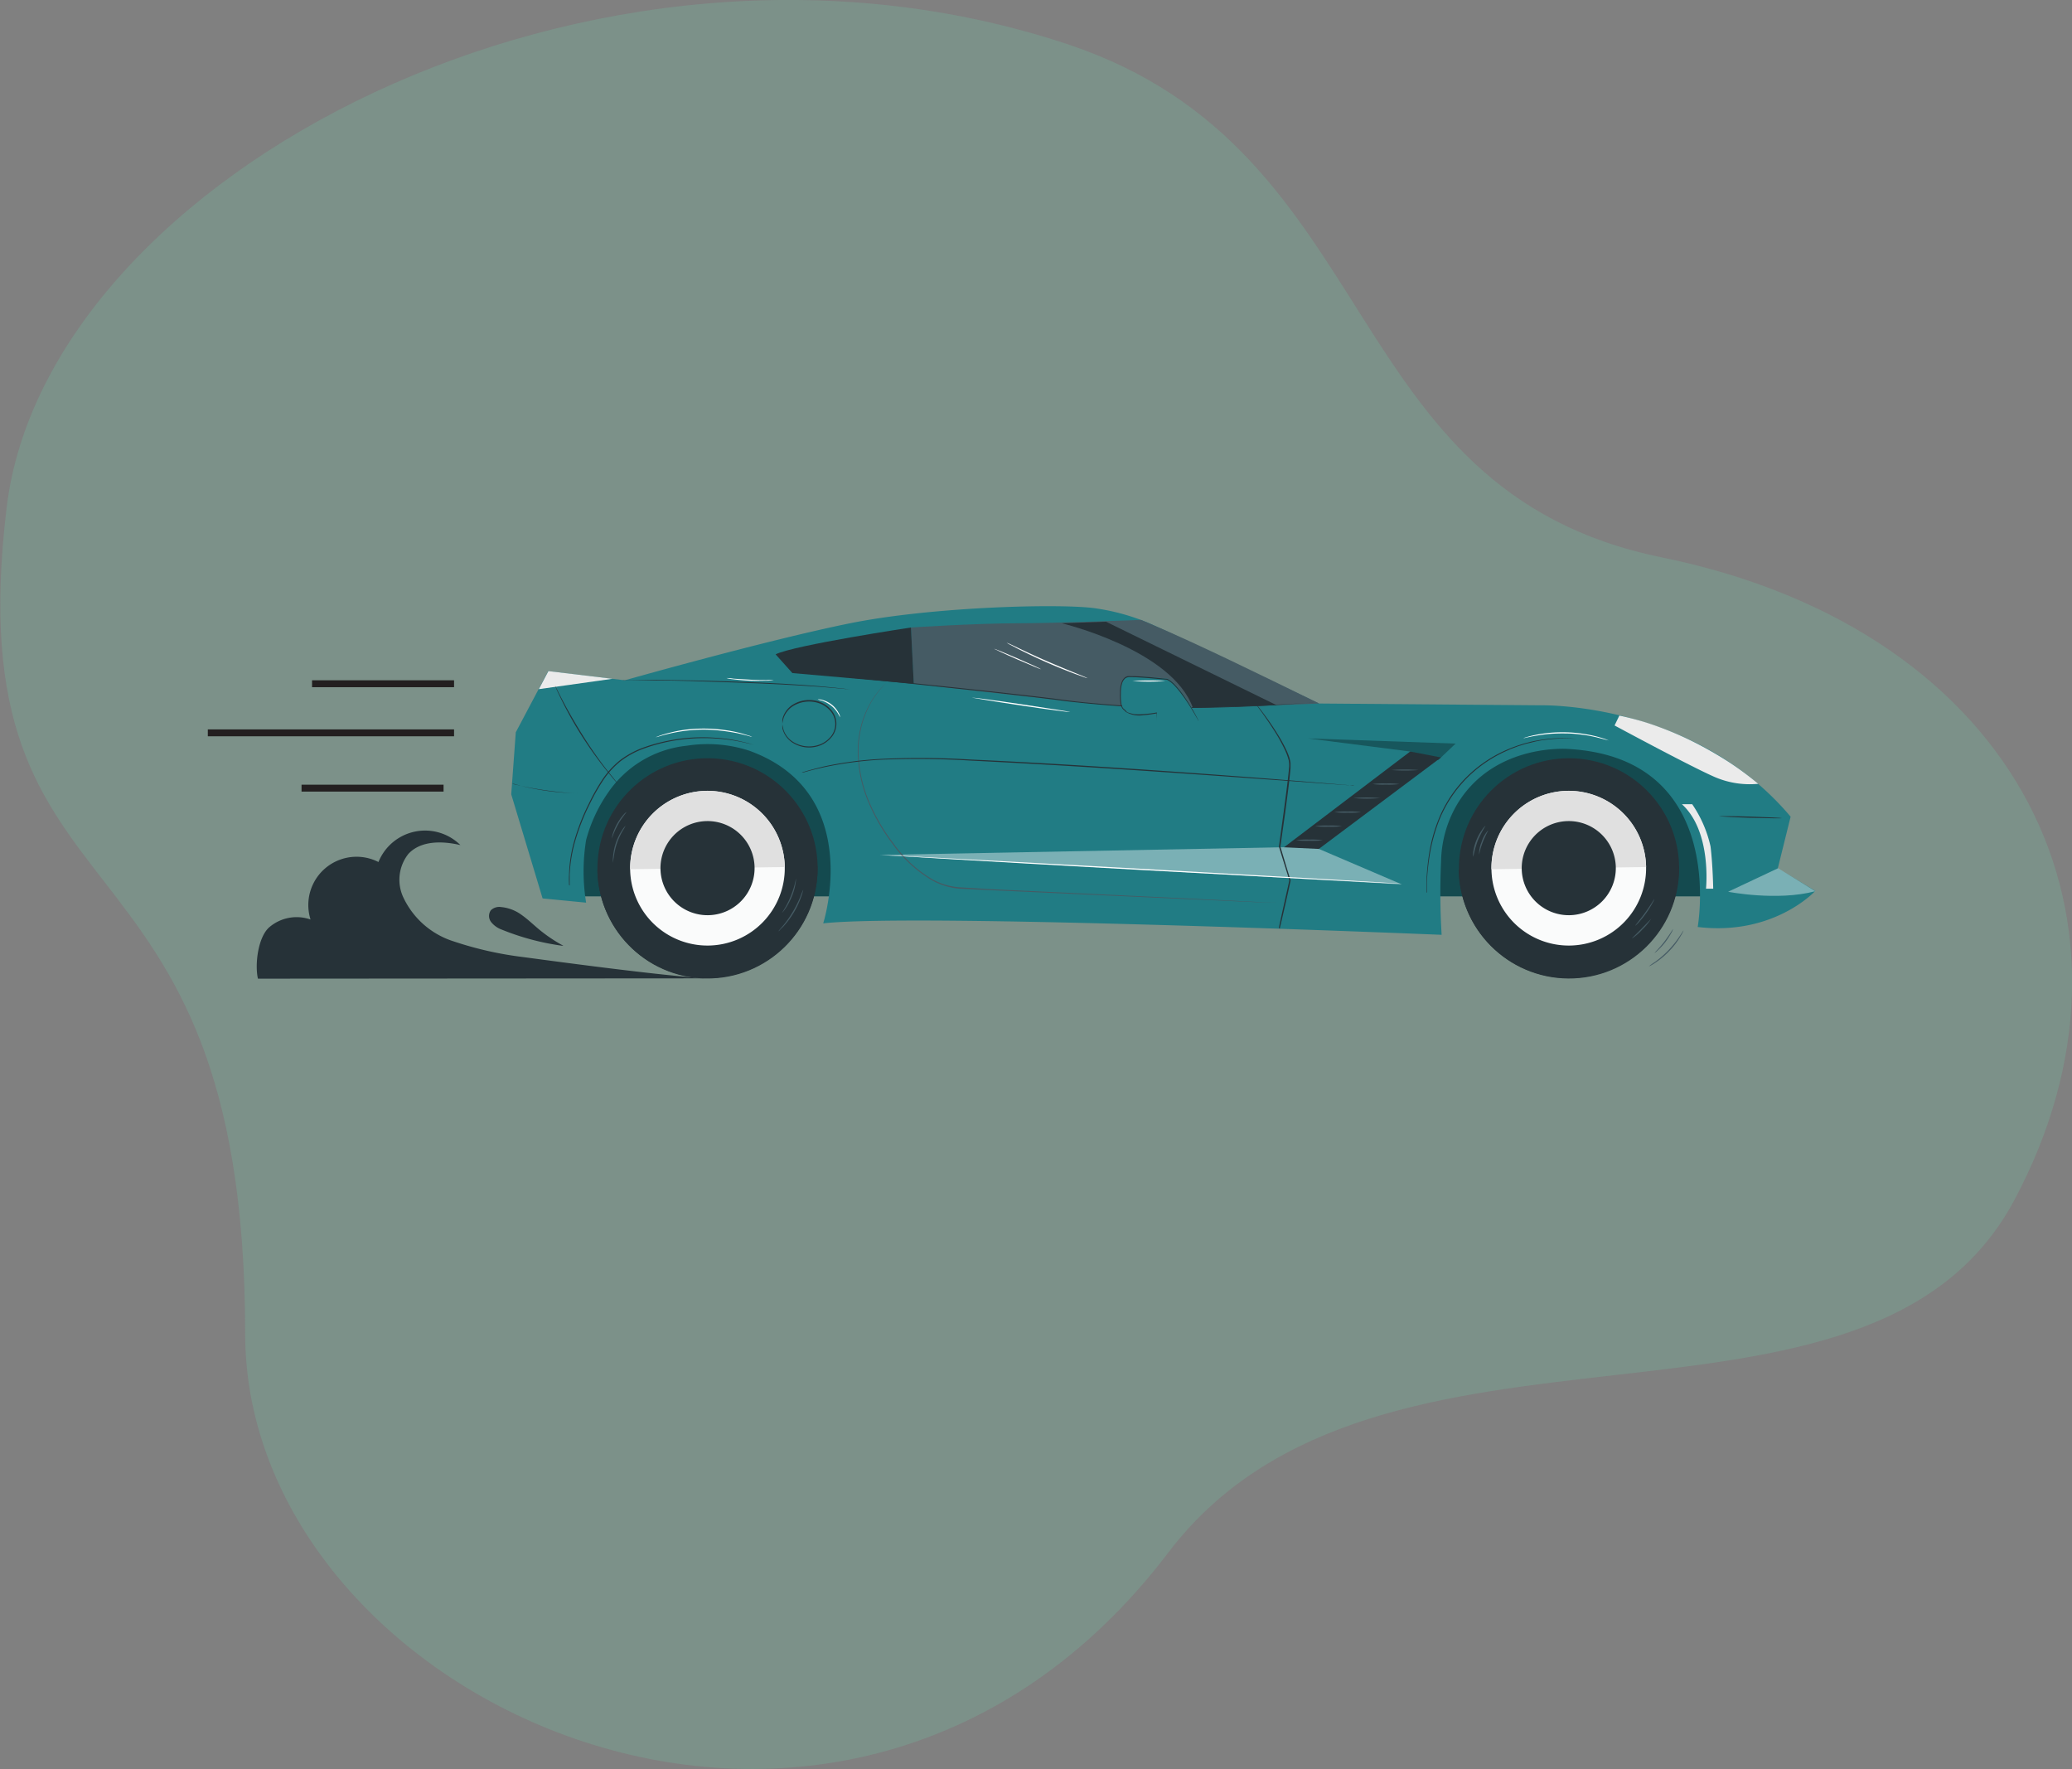 <svg id="Layer_1" data-name="Layer 1" xmlns="http://www.w3.org/2000/svg" viewBox="0 0 264.21 225.53"><rect x="0" y="0" width="264.21" height="225.53" fill="#808080" stroke="none"/><defs><style>.cls-1,.cls-11{fill:#71c5a7;}.cls-1{opacity:0.25;}.cls-2{fill:#263238;}.cls-3{fill:#217c84;}.cls-4{opacity:0.4;}.cls-5{fill:#455b64;}.cls-6{fill:#ebebeb;}.cls-7{fill:#fff;}.cls-8{opacity:0.3;}.cls-9{fill:#fafbfb;}.cls-10{fill:#e0e0e0;}.cls-11{stroke:#231f20;stroke-miterlimit:10;stroke-width:0.88px;}</style></defs><path class="cls-1" d="M421.84,194.84c40.68,13.56,33.81,56.84,75.66,65.39,46.1,9.41,63.7,46.95,45,81.95s-81,9.5-107.89,44.95c-41.36,54.43-117.71,19.31-117.71-27.93,0-67.87-37.13-49.83-30.41-105.33C291.57,211.58,361.39,174.69,421.84,194.84Z" transform="translate(-285.64 -189.18)"/><path class="cls-2" d="M375.59,313.91c-5.56-.36-16.76-1.84-23.21-2.71a45,45,0,0,1-8.88-2,10.61,10.61,0,0,1-6.43-5.61,5.31,5.31,0,0,1,.64-5.54c1.6-1.73,4.34-1.67,6.64-1.13a6.41,6.41,0,0,0-10.45,2.16,6.15,6.15,0,0,0-8.66,7.33,5.36,5.36,0,0,0-5.28,1c-1.41,1.25-1.85,4.71-1.43,6.54Z" transform="translate(-285.64 -189.18)"/><path class="cls-2" d="M357.31,309.75a32,32,0,0,1-7.68-2.05,3.06,3.06,0,0,1-1.34-.94,1.26,1.26,0,0,1-.06-1.53,1.54,1.54,0,0,1,1.3-.41,5.21,5.21,0,0,1,2.62,1c.78.55,1.46,1.21,2.19,1.82a18.87,18.87,0,0,0,3.13,2.11" transform="translate(-285.64 -189.18)"/><path class="cls-2" d="M401.56,269.22h.3l.86,0,3.17-.12,4.7-.2,2.77-.13c.48,0,1,0,1.47,0h1.51c4.09,0,7.79-.18,10.46-.3l3.17-.15.86-.05.22,0c.05,0,.08,0,.08,0h-.3l-.87,0-3.16.11c-2.68.09-6.38.24-10.46.25h-1.51c-.5,0-1,0-1.47,0l-2.78.13-4.69.24-3.17.17-.86.05-.22,0Z" transform="translate(-285.64 -189.18)"/><path class="cls-3" d="M355.85,283.58H504.42a0,0,0,0,1,0,0v19.87a0,0,0,0,1,0,0h-136a12.56,12.56,0,0,1-12.56-12.56v-7.31A0,0,0,0,1,355.85,283.58Z" transform="translate(574.62 397.85) rotate(180)"/><g class="cls-4"><path d="M355.85,283.58H504.42a0,0,0,0,1,0,0v19.87a0,0,0,0,1,0,0h-136a12.56,12.56,0,0,1-12.56-12.56v-7.31A0,0,0,0,1,355.85,283.58Z" transform="translate(574.62 397.85) rotate(180)"/></g><path class="cls-3" d="M517.12,302.76s-5.28,5.77-15,4.6c0,0,3.88-21.51-16.43-22.69,0,0-9.31-.82-14.1,6.82a14.77,14.77,0,0,0-2.19,7.46,87.06,87.06,0,0,0,.07,9.41s-67.11-2.79-78.86-1.46c0,0,5.35-16.64-9.39-22a17.17,17.17,0,0,0-8.06-.64,13.86,13.86,0,0,0-10,6,19.19,19.19,0,0,0-2.78,6,24.83,24.83,0,0,0,0,8l-5.55-.54-4-13.27.58-7.91,4.13-7.8,9.77,1.17s18.09-5.12,28.73-7.27,27.45-2.56,31.52-1.87a27.21,27.21,0,0,1,7.64,2.33c2,.87,20.63,9.77,20.63,9.77l28.44.23s19.42-.4,31.7,14.2l-1.63,6.57Z" transform="translate(-285.64 -189.18)"/><path class="cls-5" d="M453.86,278.87s-17.53.75-22.14.58-29.56-3.1-29.56-3.1l-.36-7.17s8.28-.54,13.71-.54c4.52,0,15.62-.43,15.62-.43l1.1.46C438.68,271.42,445.93,275,453.86,278.87Z" transform="translate(-285.64 -189.18)"/><path class="cls-6" d="M509.84,289.11a11.3,11.3,0,0,1-5.84-1c-3.25-1.46-12.48-6.44-12.48-6.44l.61-1.26s1.66.33,3.56.93a43.15,43.15,0,0,1,6,2.47,48.74,48.74,0,0,1,4.43,2.54A40,40,0,0,1,509.84,289.11Z" transform="translate(-285.64 -189.18)"/><path class="cls-2" d="M504.83,293.25s1.81.13,4.05.19,4,.09,4,.05-1.81-.13-4-.2S504.83,293.21,504.83,293.25Z" transform="translate(-285.64 -189.18)"/><g class="cls-4"><path class="cls-7" d="M512.37,299.87l-6.37,3s6.24,1.23,11.12-.07Z" transform="translate(-285.64 -189.18)"/></g><path class="cls-6" d="M501.42,291.71a15.48,15.48,0,0,1,2.34,5.39c.29,2.39.34,5.38.34,5.38h-.92s.77-7.28-3.07-10.77Z" transform="translate(-285.64 -189.18)"/><g class="cls-8"><polygon points="183.38 96.92 185.61 94.8 166.76 94.14 179.82 95.81 183.38 96.92"/></g><path class="cls-2" d="M467.58,303a.62.62,0,0,1,0-.09v-.24c0-.21,0-.53,0-.94a33.62,33.62,0,0,1,.35-3.42,21.57,21.57,0,0,1,1.37-4.9,16.29,16.29,0,0,1,3.48-5.12,16.61,16.61,0,0,1,5.15-3.46l.32-.15.33-.12.65-.25c.44-.12.85-.28,1.27-.37s.81-.21,1.2-.28l.57-.11.55-.07a19.61,19.61,0,0,1,3.44-.12c.4,0,.71.07.93.08l.24,0h0l-.24,0c-.21,0-.52-.08-.93-.1a17.19,17.19,0,0,0-3.45.07l-.56.07-.57.1a11.7,11.7,0,0,0-1.22.27c-.41.09-.83.24-1.27.37l-.66.24-.33.13-.33.14a16.67,16.67,0,0,0-5.19,3.48,16.09,16.09,0,0,0-3.5,5.18,20.19,20.19,0,0,0-1.35,4.93,32,32,0,0,0-.31,3.44c0,.41,0,.72,0,.94v.24A.31.31,0,0,0,467.58,303Z" transform="translate(-285.64 -189.18)"/><g class="cls-4"><polygon class="cls-7" points="178.77 112.76 167.5 107.94 112.2 109 178.77 112.76"/></g><polygon class="cls-2" points="168.17 108.23 183.75 96.57 179.82 95.81 163.73 108.02 168.17 108.23"/><path class="cls-2" d="M448.84,307.59s0,0,0-.11l.08-.33c.07-.29.17-.71.29-1.23.25-1.09.61-2.62,1-4.48v0h0c-.39-1.29-.83-2.74-1.3-4.31v0c.18-1.31.38-2.73.59-4.19.27-2.06.54-4,.7-5.82l0-.34c0-.11,0-.23,0-.34a4.56,4.56,0,0,0-.14-.64,7.59,7.59,0,0,0-.47-1.16,20.29,20.29,0,0,0-1.09-1.95c-.72-1.16-1.37-2.05-1.83-2.66-.22-.3-.41-.54-.53-.69l-.15-.18-.05-.06a.28.28,0,0,0,0,.07l.13.18.52.71c.44.62,1.07,1.52,1.79,2.68a21.69,21.69,0,0,1,1.06,1.95,8.19,8.19,0,0,1,.45,1.14,2.89,2.89,0,0,1,.12,1.28c-.17,1.79-.44,3.75-.71,5.81-.2,1.46-.4,2.88-.58,4.19v0h0c.48,1.57.93,3,1.33,4.3v0l-1,4.49-.27,1.25-.06.32A1.13,1.13,0,0,1,448.84,307.59Z" transform="translate(-285.64 -189.18)"/><path class="cls-2" d="M448.44,279.09l-21.77-10.65-5.64.2s14.06,3.35,16.72,10.78Z" transform="translate(-285.64 -189.18)"/><path class="cls-2" d="M384.54,272.6l2.14,2.39,15.48,1.36-.36-7.17S386.93,271.42,384.54,272.6Z" transform="translate(-285.64 -189.18)"/><path class="cls-5" d="M448.46,304.26l-.19,0-.56,0-2.14-.11-7.86-.39-25.95-1.23L408,302.3a8.5,8.5,0,0,1-3.44-1,16.15,16.15,0,0,1-5-4.61,24.66,24.66,0,0,1-3.12-5.37,17.19,17.19,0,0,1-1.28-5.24,14.21,14.21,0,0,1,0-2.36,15.3,15.3,0,0,1,.37-2.07,12.54,12.54,0,0,1,1.3-3.11,12.14,12.14,0,0,1,1.27-1.71c.16-.18.3-.31.38-.4l.13-.14a1,1,0,0,1-.14.13l-.39.39a10.83,10.83,0,0,0-1.3,1.71,12.18,12.18,0,0,0-1.33,3.11,15.42,15.42,0,0,0-.38,2.08,13.38,13.38,0,0,0,0,2.38,16.82,16.82,0,0,0,1.27,5.28,24.73,24.73,0,0,0,3.12,5.41,16.43,16.43,0,0,0,5.06,4.65,8.75,8.75,0,0,0,3.49,1.05l3.76.18,25.95,1.18,7.86.35,2.14.08.56,0Z" transform="translate(-285.64 -189.18)"/><path class="cls-2" d="M385.4,281.48a5.48,5.48,0,0,1,.16-.76,2.93,2.93,0,0,1,1.32-1.59,3.9,3.9,0,0,1,3-.36,3.36,3.36,0,0,1,1.55.94,2.54,2.54,0,0,1,0,3.54,3.36,3.36,0,0,1-1.55.94,3.85,3.85,0,0,1-3-.36,2.9,2.9,0,0,1-1.32-1.59,5.16,5.16,0,0,1-.16-.76v.2a1.29,1.29,0,0,0,0,.25,1.51,1.51,0,0,0,.07.33,3,3,0,0,0,1.33,1.66,3.93,3.93,0,0,0,3.11.4,3.51,3.51,0,0,0,1.62-1,2.68,2.68,0,0,0,0-3.74,3.51,3.51,0,0,0-1.62-1,3.93,3.93,0,0,0-3.11.4,3,3,0,0,0-1.33,1.66,1.51,1.51,0,0,0-.07.33,1.29,1.29,0,0,0,0,.25Z" transform="translate(-285.64 -189.18)"/><path class="cls-2" d="M365.07,275.87h.3l.85,0,3.14.06c2.65,0,6.31.13,10.36.27s7.7.34,10.34.53c1.32.11,2.39.19,3.13.27l.85.08.22,0h.08l-.08,0-.22,0-.84-.11c-.74-.09-1.81-.19-3.13-.31-2.64-.22-6.3-.43-10.35-.57s-7.7-.21-10.36-.24h-4.29Z" transform="translate(-285.64 -189.18)"/><polygon class="cls-6" points="78.09 86.54 68.71 87.86 69.93 85.56 78.09 86.54"/><path class="cls-2" d="M356.43,276.62a.75.75,0,0,0,.05.14l.17.4c.15.34.39.83.69,1.44a47.68,47.68,0,0,0,2.59,4.56,51.19,51.19,0,0,0,3.06,4.26c.43.52.77.94,1,1.22l.29.32.11.11s0-.05-.08-.13l-.27-.34c-.24-.29-.57-.71-1-1.24-.83-1.06-1.92-2.56-3-4.28s-2-3.34-2.62-4.53c-.31-.6-.56-1.08-.72-1.42l-.2-.38C356.46,276.66,356.44,276.62,356.43,276.62Z" transform="translate(-285.64 -189.18)"/><path class="cls-2" d="M358.28,302.08s0,0,0-.09v-.27c0-.24,0-.58,0-1a18.79,18.79,0,0,1,.55-3.75,27.5,27.5,0,0,1,2-5.26,26.23,26.23,0,0,1,1.62-2.89,10.72,10.72,0,0,1,2.37-2.63,11.21,11.21,0,0,1,3.13-1.65,21.49,21.49,0,0,1,3.2-.86,23,23,0,0,1,5.61-.36,22.43,22.43,0,0,1,3.75.52l.58.13.43.11.26.07.09,0-.09,0-.26-.08-.42-.13-.58-.14a20.63,20.63,0,0,0-3.76-.57,22.07,22.07,0,0,0-5.63.33,21.45,21.45,0,0,0-3.23.85,11.37,11.37,0,0,0-3.17,1.67,11,11,0,0,0-2.4,2.67,25.75,25.75,0,0,0-1.62,2.91,26.93,26.93,0,0,0-2,5.3,17.69,17.69,0,0,0-.51,3.77,10.15,10.15,0,0,0,0,1V302A.62.62,0,0,1,358.28,302.08Z" transform="translate(-285.64 -189.18)"/><path class="cls-2" d="M350.85,289l.38.13,1,.28a33,33,0,0,0,3.52.65,31.07,31.07,0,0,0,3.57.25c.46,0,.83,0,1.09,0l.4,0-.4,0-1.08,0c-.92,0-2.18-.12-3.56-.3s-2.62-.41-3.51-.6l-1.06-.24Z" transform="translate(-285.64 -189.18)"/><path class="cls-2" d="M458.33,289.33l-.18,0-.53-.05-2.06-.17L448,288.5c-6.38-.49-15.2-1.15-24.94-1.75-4.88-.3-9.52-.55-13.75-.74a104.17,104.17,0,0,0-11.24-.08,45.74,45.74,0,0,0-7.51,1c-.87.22-1.54.39-2,.53l-.52.15-.17.06.18,0,.51-.14c.46-.14,1.13-.3,2-.5a46.68,46.68,0,0,1,7.5-1,110.19,110.19,0,0,1,11.23.11c4.23.21,8.87.46,13.75.76,9.74.6,18.56,1.24,24.94,1.7l7.56.55,2.05.14.54,0Z" transform="translate(-285.64 -189.18)"/><circle class="cls-2" cx="375.85" cy="299.87" r="14.04" transform="translate(-214.93 482.28) rotate(-89.19)"/><path class="cls-2" d="M389.89,299.63v0a14,14,0,1,1-28.08.4v0Z" transform="translate(-285.64 -189.18)"/><path class="cls-9" d="M385.71,299.73a9.86,9.86,0,1,1-10-9.72A9.86,9.86,0,0,1,385.71,299.73Z" transform="translate(-285.64 -189.18)"/><path class="cls-10" d="M375.71,290a9.86,9.86,0,0,1,10,9.72L366,300A9.87,9.87,0,0,1,375.71,290Z" transform="translate(-285.64 -189.18)"/><path class="cls-2" d="M381.86,299.78a6,6,0,1,1-6.09-5.92A6,6,0,0,1,381.86,299.78Z" transform="translate(-285.64 -189.18)"/><circle class="cls-2" cx="485.68" cy="299.87" r="14.04" transform="translate(-103.01 594.39) rotate(-89.62)"/><path class="cls-2" d="M499.72,299.63v0a14,14,0,1,1-28.08.4v0Z" transform="translate(-285.64 -189.18)"/><path class="cls-9" d="M495.54,299.73a9.86,9.86,0,1,1-10-9.72A9.87,9.87,0,0,1,495.54,299.73Z" transform="translate(-285.64 -189.18)"/><path class="cls-10" d="M485.54,290a9.86,9.86,0,0,1,10,9.72l-19.72.28A9.86,9.86,0,0,1,485.54,290Z" transform="translate(-285.64 -189.18)"/><path class="cls-2" d="M491.68,299.78a6,6,0,1,1-6.09-5.92A6,6,0,0,1,491.68,299.78Z" transform="translate(-285.64 -189.18)"/><path class="cls-2" d="M393.35,275.58a2.47,2.47,0,0,1,.6,0l1.74.15,6.4.65,9.48,1,5.6.64,2.95.36c1,.14,2,.27,3.05.37,2.06.22,4.07.38,6,.51l2.87.19.71,0h2.05c3.59,0,6.83-.07,9.54-.18s4.91-.25,6.42-.36l1.74-.12.46,0,.15,0H453l-.46,0-1.74.1c-1.52.08-3.71.2-6.42.3s-5.95.16-9.54.16h-2.05l-.7,0-2.87-.19c-1.94-.14-4-.3-6-.51-1-.11-2-.24-3-.38l-3-.36-5.59-.63c-3.57-.39-6.79-.72-9.49-1s-4.89-.48-6.4-.6A13.8,13.8,0,0,0,393.35,275.58Z" transform="translate(-285.64 -189.18)"/><path class="cls-3" d="M438.53,281s-2.34-4.51-4-5.29a44.92,44.92,0,0,0-5.08-.31c-.68.16-.88,1.19-.88,1.87s-.11,1.87.41,2.28.11.36,1.09.62a10,10,0,0,0,3.11-.15l-.05,1.92s2.34,1.19,3.84.83A2,2,0,0,0,438.53,281Z" transform="translate(-285.64 -189.18)"/><path class="cls-2" d="M433.11,281.94s0-.05,0-.13l0-.38c0-.34,0-.81.05-1.41v0h-.06a14.69,14.69,0,0,1-1.76.21,6.2,6.2,0,0,1-1.05,0,3.53,3.53,0,0,1-.54-.13c-.19-.06-.39-.09-.49-.24a2.39,2.39,0,0,0-.22-.23.81.81,0,0,1-.21-.2,1.35,1.35,0,0,1-.21-.57,7,7,0,0,1-.06-1.31,3.85,3.85,0,0,1,.2-1.35,1.29,1.29,0,0,1,.39-.55,1,1,0,0,1,.66-.14c.82,0,1.64.07,2.42.13l2.22.2h0a4,4,0,0,1,1.08.88,11.48,11.48,0,0,1,.81,1c.49.65.87,1.25,1.18,1.75s.54.91.7,1.18l.19.32c0,.07.06.11.07.1l-.05-.11-.17-.33c-.15-.28-.37-.69-.67-1.2s-.68-1.12-1.16-1.78a11.55,11.55,0,0,0-.81-1,4,4,0,0,0-1.11-.92h0l-2.23-.22c-.78-.06-1.59-.13-2.43-.13a2.42,2.42,0,0,0-.38,0,.85.85,0,0,0-.37.15,1.34,1.34,0,0,0-.43.61,3.62,3.62,0,0,0-.21,1.4,6.72,6.72,0,0,0,.06,1.35,1.53,1.53,0,0,0,.24.61,1,1,0,0,0,.23.23l.21.21a3.33,3.33,0,0,0,2.19.42,14.36,14.36,0,0,0,1.77-.24l-.05,0c0,.59,0,1.07,0,1.41v.38A.73.73,0,0,0,433.11,281.94Z" transform="translate(-285.64 -189.18)"/><path class="cls-5" d="M463.1,287.35a20.68,20.68,0,0,0,3.4,0,20.68,20.68,0,0,0-3.4,0Z" transform="translate(-285.64 -189.18)"/><path class="cls-5" d="M460.66,289.14a10.2,10.2,0,0,0,1.7.07,10.37,10.37,0,0,0,1.71-.07,10.37,10.37,0,0,0-1.71-.07A10.2,10.2,0,0,0,460.66,289.14Z" transform="translate(-285.64 -189.18)"/><path class="cls-5" d="M458.22,290.93a20.8,20.8,0,0,0,3.41,0,18.21,18.21,0,0,0-3.41,0Z" transform="translate(-285.64 -189.18)"/><path class="cls-5" d="M455.78,292.72a10.37,10.37,0,0,0,1.71.07,10.2,10.2,0,0,0,1.7-.07,9.54,9.54,0,0,0-1.7-.08A9.7,9.7,0,0,0,455.78,292.72Z" transform="translate(-285.64 -189.18)"/><path class="cls-5" d="M453.34,294.51a10.37,10.37,0,0,0,1.71.07,10.2,10.2,0,0,0,1.7-.07,9.54,9.54,0,0,0-1.7-.08A9.7,9.7,0,0,0,453.34,294.51Z" transform="translate(-285.64 -189.18)"/><path class="cls-5" d="M450.91,296.3a10.2,10.2,0,0,0,1.7.07,10.37,10.37,0,0,0,1.71-.07,9.7,9.7,0,0,0-1.71-.08A9.54,9.54,0,0,0,450.91,296.3Z" transform="translate(-285.64 -189.18)"/><path class="cls-7" d="M430.05,276a27.6,27.6,0,0,0,4.2,0,31.53,31.53,0,0,0-4.2,0Z" transform="translate(-285.64 -189.18)"/><path class="cls-7" d="M479.88,283.29a2.37,2.37,0,0,0,.43-.08c.27-.06.67-.15,1.16-.23s1.08-.17,1.74-.23a21.1,21.1,0,0,1,2.15-.06c.76,0,1.48.09,2.14.17s1.23.21,1.72.32l1.15.3.42.1-.41-.16c-.26-.09-.65-.21-1.13-.34a16.62,16.62,0,0,0-1.74-.35,17.2,17.2,0,0,0-2.15-.19,18.63,18.63,0,0,0-2.16.07c-.66.07-1.26.16-1.75.26s-.89.2-1.15.29A3.85,3.85,0,0,0,479.88,283.29Z" transform="translate(-285.64 -189.18)"/><path class="cls-7" d="M397.84,298.18s14.87.9,33.22,1.91,33.23,1.81,33.23,1.76-14.87-.89-33.22-1.91S397.84,298.14,397.84,298.18Z" transform="translate(-285.64 -189.18)"/><path class="cls-7" d="M369.24,283.17a2.64,2.64,0,0,0,.47-.12l.56-.16.74-.18c.54-.13,1.2-.25,1.94-.35a18.9,18.9,0,0,1,4.83,0c.74.09,1.4.2,2,.32l.74.18.56.14a2.64,2.64,0,0,0,.47.12,2.7,2.7,0,0,0-.45-.17l-.56-.17c-.21-.06-.46-.14-.73-.2a17.9,17.9,0,0,0-2-.36,19.21,19.21,0,0,0-4.87,0,17.17,17.17,0,0,0-1.95.39c-.27.06-.52.14-.73.2s-.4.13-.55.18Z" transform="translate(-285.64 -189.18)"/><path class="cls-7" d="M389.91,278.34a3.18,3.18,0,0,0,.54.16,4.09,4.09,0,0,1,1.16.63,3.66,3.66,0,0,1,.88,1c.18.29.26.49.28.48a1.29,1.29,0,0,0-.19-.53,3.33,3.33,0,0,0-.87-1.06,3.41,3.41,0,0,0-1.23-.61A1.63,1.63,0,0,0,389.91,278.34Z" transform="translate(-285.64 -189.18)"/><path class="cls-7" d="M378.27,275.62a4.26,4.26,0,0,0,.87.16c.55.07,1.3.15,2.14.18s1.59,0,2.14,0a5.3,5.3,0,0,0,.88-.08,7.29,7.29,0,0,0-.89,0c-.54,0-1.3,0-2.13-.05s-1.58-.09-2.13-.13A6.17,6.17,0,0,0,378.27,275.62Z" transform="translate(-285.64 -189.18)"/><path class="cls-7" d="M409.55,278.12s2.8.48,6.27,1,6.28.88,6.29.84-2.8-.48-6.27-1S409.56,278.08,409.55,278.12Z" transform="translate(-285.64 -189.18)"/><path class="cls-7" d="M412.41,271.9s1.32.65,3,1.37,3,1.28,3,1.24-1.32-.65-3-1.38S412.43,271.86,412.41,271.9Z" transform="translate(-285.64 -189.18)"/><path class="cls-7" d="M414,271.11a2.8,2.8,0,0,0,.38.23l1.07.56c.92.47,2.19,1.08,3.62,1.71s2.74,1.14,3.69,1.5l1.14.41a2.15,2.15,0,0,0,.43.12l-.41-.18L422.8,275c-.94-.38-2.25-.92-3.68-1.54s-2.7-1.22-3.62-1.66l-1.09-.52Z" transform="translate(-285.64 -189.18)"/><path class="cls-5" d="M363.66,296.09s.26-.84.78-1.78,1.12-1.57,1.08-1.61a2,2,0,0,0-.42.4,6.7,6.7,0,0,0-.79,1.14,6.86,6.86,0,0,0-.54,1.28A2.54,2.54,0,0,0,363.66,296.09Z" transform="translate(-285.64 -189.18)"/><path class="cls-5" d="M363.82,299.19s0-.29.09-.74a9.46,9.46,0,0,1,.39-1.73,9.35,9.35,0,0,1,.74-1.62,5.06,5.06,0,0,0,.37-.65,2.94,2.94,0,0,0-.46.59,7.29,7.29,0,0,0-.79,1.63,7.4,7.4,0,0,0-.35,1.77A2.65,2.65,0,0,0,363.82,299.19Z" transform="translate(-285.64 -189.18)"/><path class="cls-5" d="M385.34,305.57a2.74,2.74,0,0,0,.45-.55,8.08,8.08,0,0,0,.8-1.5,7.28,7.28,0,0,0,.48-1.63,3.54,3.54,0,0,0,.07-.71,11.86,11.86,0,0,1-1.8,4.39Z" transform="translate(-285.64 -189.18)"/><path class="cls-5" d="M384.9,307.9s.08,0,.19-.15.28-.27.47-.48a11.17,11.17,0,0,0,2.25-3.77c.1-.27.16-.49.2-.64a.84.84,0,0,0,.05-.24,7.62,7.62,0,0,0-.35.84,14,14,0,0,1-1,2,13.53,13.53,0,0,1-1.26,1.78A8.75,8.75,0,0,0,384.9,307.9Z" transform="translate(-285.64 -189.18)"/><path class="cls-5" d="M494.16,307.2a2.77,2.77,0,0,0,.45-.43,12.46,12.46,0,0,0,1.73-2.44,1.91,1.91,0,0,0,.26-.57s-.49.81-1.17,1.76S494.12,307.17,494.16,307.2Z" transform="translate(-285.64 -189.18)"/><path class="cls-5" d="M493.75,308.82a6.56,6.56,0,0,0,1.32-1.15,6.89,6.89,0,0,0,1.11-1.35s-.54.56-1.21,1.25S493.72,308.79,493.75,308.82Z" transform="translate(-285.64 -189.18)"/><path class="cls-5" d="M474.24,298.15s.14-.73.47-1.59.72-1.49.68-1.51a4,4,0,0,0-.82,1.46A4.09,4.09,0,0,0,474.24,298.15Z" transform="translate(-285.64 -189.18)"/><path class="cls-5" d="M473.51,298.42a13,13,0,0,1,.57-2.08,14.69,14.69,0,0,1,1-1.9,2.08,2.08,0,0,0-.42.48,6.41,6.41,0,0,0-.75,1.36,6.34,6.34,0,0,0-.41,1.5A1.77,1.77,0,0,0,473.51,298.42Z" transform="translate(-285.64 -189.18)"/><path class="cls-5" d="M496.63,310.67a2,2,0,0,0,.44-.37,8.58,8.58,0,0,0,.92-1,10.14,10.14,0,0,0,.76-1.17,1.62,1.62,0,0,0,.23-.53s-.45.75-1.1,1.61S496.6,310.63,496.63,310.67Z" transform="translate(-285.64 -189.18)"/><path class="cls-5" d="M495.88,312.39l.23-.1c.15-.08.35-.2.59-.36a10.24,10.24,0,0,0,1.76-1.47,9.66,9.66,0,0,0,1.41-1.81c.15-.25.27-.45.34-.6s.1-.23.09-.24-.19.3-.52.79a13.5,13.5,0,0,1-1.42,1.76,12.51,12.51,0,0,1-1.72,1.48A8.19,8.19,0,0,0,495.88,312.39Z" transform="translate(-285.64 -189.18)"/><line class="cls-11" x1="57.9" y1="93.43" x2="26.5" y2="93.43"/><line class="cls-11" x1="57.9" y1="87.17" x2="39.79" y2="87.17"/><line class="cls-11" x1="56.56" y1="100.48" x2="38.45" y2="100.48"/></svg>
